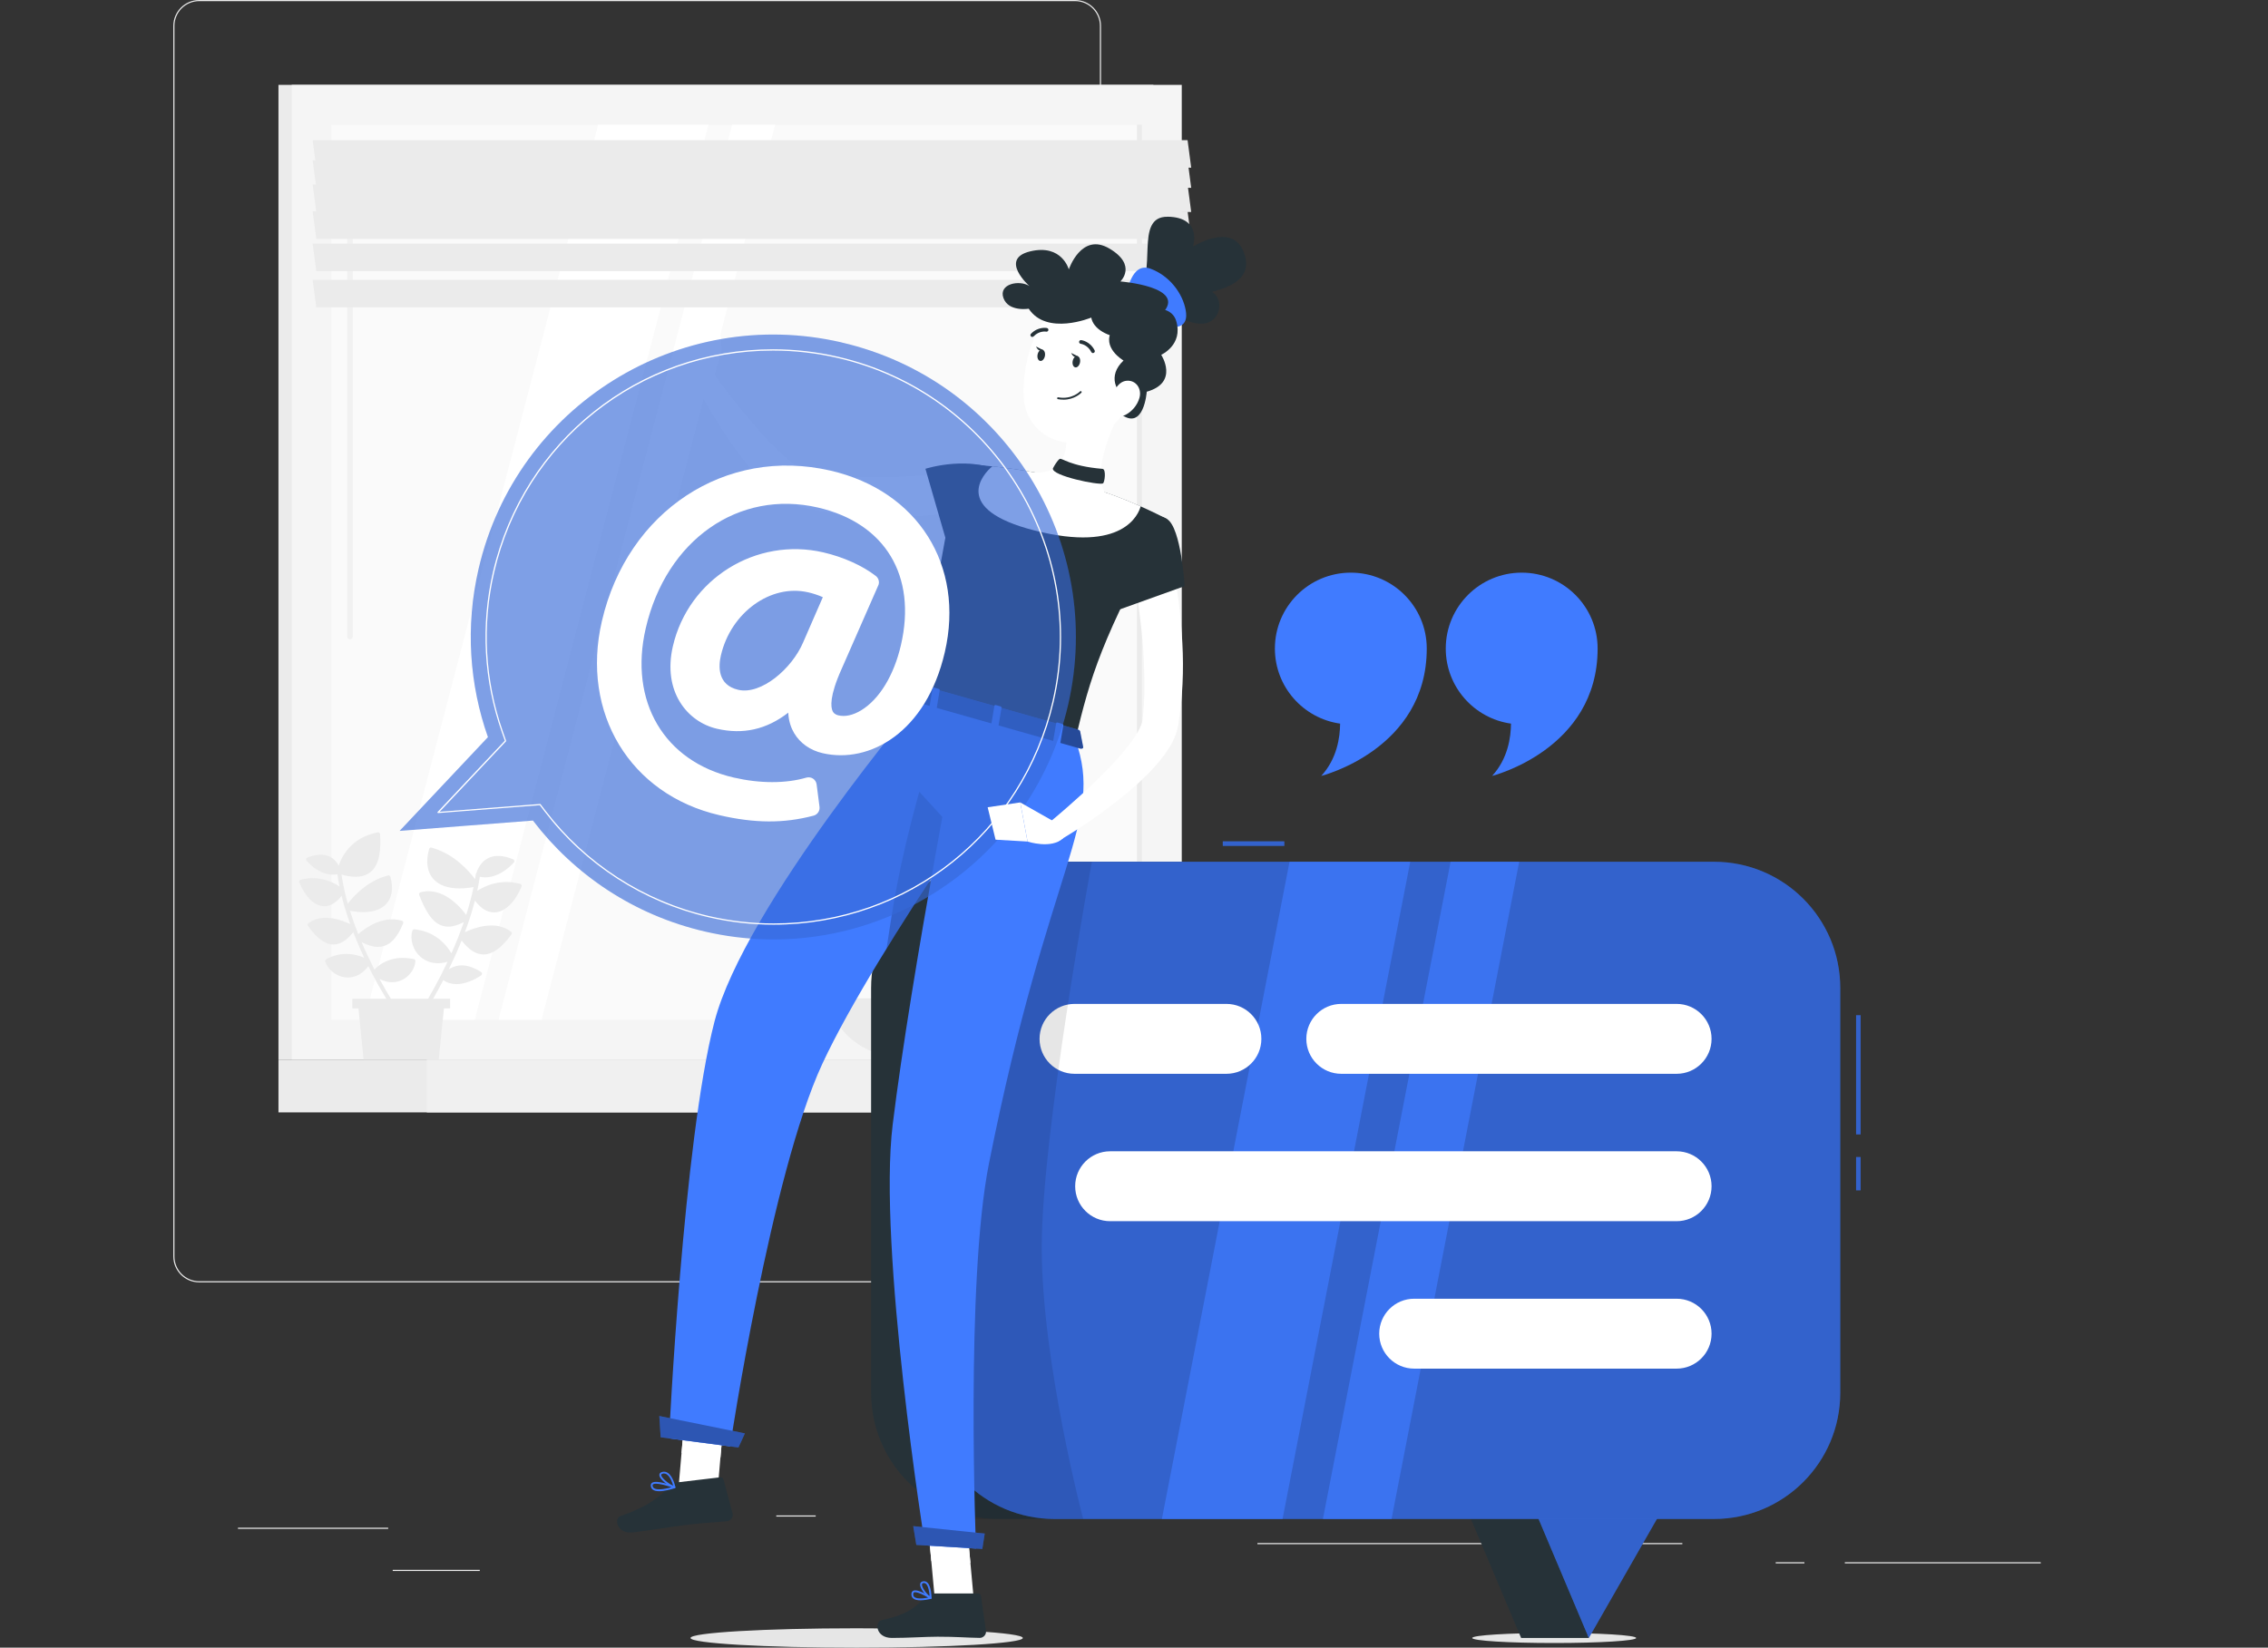 <svg width="1006" height="731" viewBox="0 0 1006 731" fill="none" xmlns="http://www.w3.org/2000/svg">
<rect x="0" y="0" width="1006" height="731" fill="#333333" stroke="none"/>
<g clip-path="url(#clip0_206_1122)">
<path d="M172.187 677.797H105.55V678.3H172.187V677.797Z" fill="#EBEBEB"/>
<path d="M361.818 672.346H344.334V672.849H361.818V672.346Z" fill="#EBEBEB"/>
<path d="M212.809 696.484H174.199V696.986H212.809V696.484Z" fill="#EBEBEB"/>
<path d="M905.199 693.104H818.301V693.607H905.199V693.104Z" fill="#EBEBEB"/>
<path d="M800.374 693.104H787.638V693.607H800.374V693.104Z" fill="#EBEBEB"/>
<path d="M746.231 684.596H557.747V685.099H746.231V684.596Z" fill="#EBEBEB"/>
<path d="M476.864 568.938H88.367C82.029 568.938 76.879 563.788 76.879 557.452V11.485C76.879 5.149 82.029 0 88.367 0H476.884C483.222 0 488.373 5.149 488.373 11.485V557.452C488.373 563.788 483.222 568.938 476.884 568.938H476.864ZM88.367 0.503C82.311 0.503 77.382 5.431 77.382 11.485V557.452C77.382 563.507 82.311 568.435 88.367 568.435H476.884C482.94 568.435 487.87 563.507 487.87 557.452V11.485C487.87 5.431 482.94 0.503 476.884 0.503H88.367Z" fill="#EBEBEB"/>
<path d="M511.591 37.654H123.517V470.095H511.591V37.654Z" fill="#EBEBEB"/>
<path d="M524.186 37.654H129.392V470.095H524.186V37.654Z" fill="#F5F5F5"/>
<path d="M511.591 470.095H123.517V493.529H511.591V470.095Z" fill="#EBEBEB"/>
<path d="M584.104 470.095H189.309V493.529H584.104V470.095Z" fill="#F0F0F0"/>
<path d="M506.541 55.315H147.057V452.455H506.541V55.315Z" fill="#FAFAFA"/>
<path d="M161.664 452.455L265.322 55.315H314.254L210.596 452.455H161.664Z" fill="white"/>
<path d="M155.246 283.614C154.542 283.614 153.978 283.051 153.978 282.347V66.8C153.978 66.096 154.542 65.533 155.246 65.533C155.95 65.533 156.514 66.096 156.514 66.8V282.367C156.514 283.071 155.95 283.634 155.246 283.634V283.614Z" fill="#F1F1F1"/>
<path d="M221.119 452.455L324.757 55.315H343.831L240.193 452.455H221.119Z" fill="white"/>
<path d="M506.541 55.315H504.308V452.455H506.541V55.315Z" fill="#EBEBEB"/>
<path d="M528.371 74.383H140.297L138.667 62.174H526.762L528.371 74.383Z" fill="#EBEBEB"/>
<path d="M528.371 83.314H140.297L138.667 71.105H526.762L528.371 83.314Z" fill="#EBEBEB"/>
<path d="M528.371 94.055H140.297L138.667 81.846H526.762L528.371 94.055Z" fill="#EBEBEB"/>
<path d="M528.371 105.983H140.297L138.667 93.774H526.762L528.371 105.983Z" fill="#EBEBEB"/>
<path d="M528.371 120.285H140.297L138.667 108.075H526.762L528.371 120.285Z" fill="#EBEBEB"/>
<path d="M528.371 136.356H140.297L138.667 124.146H526.762L528.371 136.356Z" fill="#EBEBEB"/>
<path d="M156.272 443.102H199.651V447.386H196.915L194.641 470.095H161.262L159.008 447.386H156.272V443.102Z" fill="#EBEBEB"/>
<path d="M153.073 403.275C153.073 403.275 153.073 403.215 153.073 403.174C152.51 401.284 151.987 399.393 151.524 397.462C148.687 401.143 145.93 402.068 143.878 402.068C143.657 402.068 143.436 402.068 143.214 402.028C139.15 401.626 135.247 397.683 132.772 391.468C132.671 391.226 132.691 390.965 132.812 390.744C132.933 390.522 133.134 390.361 133.376 390.301C141.303 388.229 147.6 391.307 150.598 393.278C150.236 391.468 149.914 389.657 149.673 387.847C149.009 387.968 148.365 388.048 147.721 388.048C141.081 388.048 136.192 382.135 135.971 381.833C135.79 381.612 135.73 381.33 135.81 381.069C135.87 380.807 136.072 380.586 136.333 380.485C140.297 378.916 143.657 378.776 146.313 380.083C147.963 380.888 149.27 382.255 150.236 384.046C151.665 379.761 155.87 371.575 167.539 369.281C167.801 369.221 168.042 369.282 168.243 369.442C168.445 369.603 168.565 369.825 168.586 370.086C168.928 376.12 168.746 383.502 164.199 387.002C162.489 388.33 160.316 388.994 157.68 388.994C155.85 388.994 153.777 388.652 151.484 388.028C152.107 392.353 153.073 396.677 154.28 400.922C156.634 397.804 162.791 390.804 172.127 388.41C172.589 388.29 173.072 388.571 173.193 389.034C174.561 394.223 173.857 398.447 171.161 401.223C168.948 403.516 165.467 404.683 161.081 404.683C159.27 404.683 157.318 404.482 155.226 404.08C156.332 407.64 157.58 411.099 158.908 414.438C161.624 412.045 169.592 405.95 178.263 408.485C178.505 408.545 178.706 408.726 178.806 408.947C178.907 409.168 178.927 409.43 178.827 409.651C176.473 415.404 173.797 418.582 170.416 419.688C169.531 419.97 168.606 420.111 167.64 420.111C165.507 420.111 163.113 419.407 160.377 417.979C162.248 422.384 164.219 426.487 166.111 430.168C168.143 427.955 173.716 423.43 183.595 425.522C184.038 425.622 184.319 426.024 184.279 426.467C183.957 430.047 181.422 433.467 177.961 434.955C176.996 435.378 175.607 435.78 173.897 435.78C172.288 435.78 170.396 435.398 168.324 434.332C172.71 442.398 176.211 447.527 176.291 447.647C176.573 448.05 176.473 448.593 176.07 448.874C175.929 448.975 175.748 449.035 175.567 449.035C175.285 449.035 175.024 448.895 174.843 448.653C174.742 448.512 170.376 442.096 165.246 432.3C165.185 432.22 165.145 432.119 165.105 432.039C164.541 430.952 163.958 429.806 163.374 428.639C160.98 431.898 157.781 433.688 154.341 433.688C153.978 433.688 153.596 433.668 153.214 433.628C149.19 433.185 145.508 430.309 144.281 426.648C144.14 426.246 144.321 425.803 144.683 425.602C151.725 421.68 158.204 423.45 161.564 424.938C160.296 422.263 159.049 419.427 157.841 416.47C157.761 416.369 157.721 416.229 157.701 416.108C157.359 415.263 157.037 414.418 156.695 413.574C153.777 417.234 150.9 419.045 147.902 419.045C144.26 419.045 140.558 416.349 136.615 410.818C136.333 410.436 136.414 409.893 136.796 409.611C142.993 404.944 151.504 408.123 155.347 409.993C154.562 407.801 153.817 405.568 153.153 403.315C153.153 403.315 153.153 403.315 153.133 403.275H153.073Z" fill="#EBEBEB"/>
<path d="M198.524 426.688C197.075 427.111 195.627 427.352 194.259 427.352C191.321 427.352 188.645 426.386 186.492 424.476C183.173 421.539 181.724 416.872 182.911 412.91C183.032 412.507 183.414 412.246 183.837 412.286C193.514 413.312 198.363 419.729 200.234 422.967C202.186 418.582 204.077 413.936 205.727 409.108C203.172 410.436 200.878 411.12 198.826 411.12C197.84 411.12 196.894 410.959 195.989 410.657C191.221 409.028 188.323 403.174 185.929 397.06C185.828 396.838 185.848 396.577 185.969 396.356C186.07 396.134 186.271 395.973 186.512 395.893C196.351 393.157 204.319 402.551 206.793 405.91C208.081 401.867 209.188 397.723 210.053 393.56C207.84 393.962 205.747 394.163 203.836 394.163C198.826 394.163 194.902 392.815 192.408 390.18C189.47 387.063 188.746 382.376 190.335 376.663C190.456 376.201 190.939 375.919 191.402 376.06C201.441 378.796 208.041 386.439 210.697 390.04C210.817 389.295 210.958 388.551 211.059 387.807C211.079 387.606 211.18 387.445 211.32 387.304C212.367 384.126 214.218 381.813 216.692 380.646C219.63 379.258 223.292 379.459 227.618 381.25C227.879 381.35 228.06 381.571 228.141 381.853C228.201 382.115 228.141 382.416 227.96 382.617C227.698 382.919 222.346 389.255 215.123 389.255C214.379 389.255 213.594 389.155 212.829 389.014C212.507 391.086 212.125 393.157 211.683 395.229C214.982 393.097 221.984 389.738 230.756 392.152C230.998 392.212 231.199 392.393 231.32 392.614C231.42 392.836 231.44 393.097 231.34 393.338C228.543 400.137 224.197 404.421 219.731 404.784C219.529 404.784 219.328 404.804 219.107 404.804C216.833 404.804 213.775 403.758 210.656 399.574C209.429 404.361 207.9 409.048 206.21 413.574C210.435 411.582 219.912 408.123 226.692 413.372C227.074 413.654 227.135 414.197 226.873 414.579C222.487 420.553 218.443 423.45 214.459 423.45H214.359C211.059 423.41 207.92 421.378 204.761 417.275C202.95 421.76 201.019 426.045 199.087 430.007C203.313 427.392 207.94 427.794 213.413 431.254C213.654 431.415 213.815 431.677 213.815 431.958C213.815 432.24 213.695 432.521 213.453 432.702C213.151 432.924 207.92 436.625 202.427 436.625C200.456 436.625 198.464 436.142 196.633 434.855C190.134 447.326 184.279 455.693 184.158 455.854C183.977 456.116 183.676 456.256 183.374 456.256C183.173 456.256 182.991 456.196 182.81 456.075C182.368 455.774 182.267 455.17 182.589 454.728C182.73 454.527 190.878 442.921 198.544 426.668L198.524 426.688Z" fill="#EBEBEB"/>
<path d="M368.478 442.941C368.478 457.946 384.695 470.095 404.694 470.095C424.693 470.095 440.91 457.946 440.91 442.941H368.478Z" fill="#EBEBEB"/>
<path d="M689.372 728.948C709.451 728.948 725.728 727.949 725.728 726.716C725.728 725.482 709.451 724.483 689.372 724.483C669.292 724.483 653.015 725.482 653.015 726.716C653.015 727.949 669.292 728.948 689.372 728.948Z" fill="#E6E6E6"/>
<path d="M760.234 382.336H442.399C411.463 382.336 386.385 407.407 386.385 438.334V617.916C386.385 648.844 411.463 673.915 442.399 673.915H760.234C791.17 673.915 816.248 648.844 816.248 617.916V438.334C816.248 407.407 791.17 382.336 760.234 382.336Z" fill="#263238"/>
<path d="M704.804 726.716H674.724L613.6 581.932H659.634L704.804 726.716Z" fill="#263238"/>
<path d="M825.302 513.341H823.29V528.105H825.302V513.341Z" fill="#407BFF"/>
<path opacity="0.2" d="M825.302 513.341H823.29V528.105H825.302V513.341Z" fill="black"/>
<path d="M825.302 450.423H823.29V503.284H825.302V450.423Z" fill="#407BFF"/>
<path opacity="0.2" d="M825.302 450.423H823.29V503.284H825.302V450.423Z" fill="black"/>
<path d="M569.678 373.284H542.395V375.296H569.678V373.284Z" fill="#407BFF"/>
<path opacity="0.2" d="M569.678 373.284H542.395V375.296H569.678V373.284Z" fill="black"/>
<path d="M787.577 581.932L704.743 726.716L643.619 581.932H787.577Z" fill="#407BFF"/>
<path opacity="0.2" d="M787.597 581.932L704.763 726.716L643.639 581.932H787.597Z" fill="black"/>
<path d="M760.254 382.336H467.71C436.774 382.336 411.695 407.407 411.695 438.334V617.916C411.695 648.844 436.774 673.915 467.71 673.915H760.254C791.19 673.915 816.268 648.844 816.268 617.916V438.334C816.268 407.407 791.19 382.336 760.254 382.336Z" fill="#407BFF"/>
<path opacity="0.2" d="M760.254 382.336H467.71C436.774 382.336 411.695 407.407 411.695 438.334V617.916C411.695 648.844 436.774 673.915 467.71 673.915H760.254C791.19 673.915 816.268 648.844 816.268 617.916V438.334C816.268 407.407 791.19 382.336 760.254 382.336Z" fill="black"/>
<path opacity="0.7" d="M568.893 673.915H515.374L571.991 382.336H625.531L568.893 673.915Z" fill="#407BFF"/>
<path opacity="0.7" d="M617.241 673.915H586.8L643.438 382.336H673.859L617.241 673.915Z" fill="#407BFF"/>
<path d="M743.675 476.411H594.948C586.377 476.411 579.436 469.472 579.436 460.903C579.436 452.334 586.377 445.395 594.948 445.395H743.675C752.247 445.395 759.188 452.334 759.188 460.903C759.188 469.472 752.247 476.411 743.675 476.411Z" fill="white"/>
<path d="M543.985 476.411H476.623C468.052 476.411 461.11 469.472 461.11 460.903C461.11 452.334 468.052 445.395 476.623 445.395H543.985C552.556 445.395 559.497 452.334 559.497 460.903C559.497 469.472 552.556 476.411 543.985 476.411Z" fill="white"/>
<path d="M743.675 541.803H492.417C483.846 541.803 476.904 534.864 476.904 526.295C476.904 517.726 483.846 510.787 492.417 510.787H743.675C752.247 510.787 759.188 517.726 759.188 526.295C759.188 534.864 752.247 541.803 743.675 541.803Z" fill="white"/>
<path d="M743.676 607.216H627.281C618.71 607.216 611.769 600.276 611.769 591.707C611.769 583.139 618.71 576.199 627.281 576.199H743.676C752.247 576.199 759.188 583.139 759.188 591.707C759.188 600.276 752.247 607.216 743.676 607.216Z" fill="white"/>
<path opacity="0.1" d="M484.329 382.336C484.329 382.336 462.076 502.62 462.076 553.429C462.076 604.239 480.466 673.915 480.466 673.915H421.715L417.812 607.92C414.17 546.188 420.267 484.276 435.92 424.455L446.946 382.316H484.349L484.329 382.336Z" fill="black"/>
<path d="M453.686 726.716C453.686 729.089 420.689 731.02 379.986 731.02C339.284 731.02 306.287 729.089 306.287 726.716C306.287 724.342 339.284 722.411 379.986 722.411C420.689 722.411 453.686 724.342 453.686 726.716Z" fill="#E6E6E6"/>
<path d="M428.415 226.851C422.178 227.837 416.343 228.339 410.307 228.782C404.311 229.184 398.296 229.285 392.26 229.245C380.127 229.184 368.136 227.937 355.722 225.161C351.174 223.975 348.036 221.943 345.239 219.891C342.483 217.799 340.108 215.587 337.875 213.334C333.449 208.808 329.686 204.021 326.125 199.153C319.123 189.317 313.007 179.26 307.635 168.579L315.18 164.074C318.56 168.62 322.041 173.266 325.622 177.731C329.143 182.237 332.785 186.642 336.547 190.826C340.269 195.03 344.153 199.073 348.136 202.613C350.128 204.363 352.16 205.972 354.152 207.259C356.124 208.527 358.116 209.472 359.263 209.613C364.373 210.458 369.987 211.162 375.479 211.443C381.033 211.685 386.606 211.846 392.219 211.745C397.833 211.665 403.446 211.363 409.08 210.961C414.653 210.598 420.427 209.975 425.719 209.331L428.415 226.871V226.851Z" fill="white"/>
<path d="M446.523 210.518C431.212 201.285 410.488 207.984 410.488 207.984L420.971 244.25C420.971 244.25 437.55 239.583 444.048 232.523C450.829 225.181 455.738 216.09 446.523 210.538V210.518Z" fill="#263238"/>
<path d="M316.488 167.875L320.19 155.404L302.665 157.577C302.665 157.577 304.396 165.703 309.043 171.234L316.488 167.875Z" fill="white"/>
<path d="M318.922 140.882L304.335 143.497L302.665 157.597L320.19 155.424L318.922 140.882Z" fill="white"/>
<path d="M518.01 96.147C533.502 96.469 529.156 109.403 529.156 109.403C529.156 109.403 546.037 98.742 551.409 111.213C556.781 123.664 544.689 127.606 537.606 129.477C542.053 132.031 542.274 140.298 536.037 143.034C529.8 145.77 519.358 138.267 511.471 138.388L503.724 129.195C514.267 122.356 502.517 95.845 518.01 96.167V96.147Z" fill="#263238"/>
<path d="M515.595 144.764C522.355 145.93 527.265 145.106 525.937 137.643C524.609 130.181 518.814 122.356 510.283 119.198C501.752 116.04 499.841 130.141 499.841 130.141L515.595 144.764Z" fill="#407BFF"/>
<path d="M317.896 666.03L300.633 664.039L304.074 623.951L321.337 625.942L317.896 666.03Z" fill="white"/>
<path d="M432.238 712.998L414.895 712.193L411.172 671.783L428.516 672.567L432.238 712.998Z" fill="white"/>
<path d="M414.231 706.963H433.747C434.451 706.963 435.035 707.446 435.135 708.15L437.348 723.578C437.57 725.187 436.202 726.695 434.572 726.675C427.771 726.555 424.492 726.152 415.901 726.152C410.629 726.152 402.903 726.695 395.62 726.695C388.336 726.695 387.934 719.494 390.972 718.831C404.573 715.914 406.726 711.871 411.313 708.009C412.138 707.305 413.184 706.943 414.21 706.943L414.231 706.963Z" fill="#263238"/>
<path d="M300.05 657.723L319.425 655.43C320.129 655.35 320.753 655.772 320.934 656.436L324.958 671.501C325.381 673.07 324.194 674.74 322.564 674.901C315.804 675.585 312.484 675.565 303.973 676.59C298.722 677.214 287.957 679.044 280.714 679.889C273.632 680.734 272.244 673.634 275.181 672.628C288.36 668.122 293.189 663.476 297.293 659.111C298.038 658.326 299.024 657.824 300.05 657.703V657.723Z" fill="#263238"/>
<path d="M304.094 623.971L302.303 644.628L319.566 646.62L321.357 625.962L304.094 623.971Z" fill="white"/>
<path d="M428.516 672.588L411.152 671.783L413.104 692.622L430.447 693.426L428.516 672.588Z" fill="white"/>
<path d="M429.703 205.912C429.703 205.912 420.951 206.455 409.1 308.998C436.021 316.622 463.867 324.507 476.965 328.228C483.645 300.289 488.453 283.252 517.708 230.331C517.708 230.331 504.368 223.21 489.962 218.363C478.695 214.581 469.44 211.564 459.138 209.633C445.557 207.099 429.683 205.912 429.683 205.912H429.703Z" fill="#263238"/>
<path d="M496.763 182.8C492.014 192.153 484.912 209.774 489.982 218.363C489.982 218.363 484.429 227.656 465.999 222.426C445.738 216.693 459.159 209.633 459.159 209.633C470.969 210.136 473.001 201.849 473.263 193.602L496.763 182.82V182.8Z" fill="white"/>
<path d="M440.185 206.897C445.738 207.501 452.72 208.426 459.159 209.613C469.46 211.544 478.715 214.561 489.982 218.343C495.757 220.274 501.33 222.567 505.958 224.638C505.052 227.997 498.352 245.417 458.816 235.339C421.876 225.926 435.98 210.297 440.185 206.877V206.897Z" fill="white"/>
<path d="M487.186 187.205L473.283 193.582C473.222 195.533 473.061 197.484 472.679 199.314C477.085 199.898 484.51 197.926 486.22 193.622C487.065 191.49 487.246 188.332 487.186 187.185V187.205Z" fill="white"/>
<path d="M505.595 160.775C501.451 177.51 500.042 184.671 489.902 191.791C474.651 202.492 455.014 193.743 454.068 176.122C453.223 160.252 460.144 135.572 477.951 131.87C495.495 128.23 509.74 144.06 505.595 160.795V160.775Z" fill="white"/>
<path d="M500.163 176.927C495.113 174.312 491.069 166.829 498.352 159.95C498.352 159.95 488.373 154.218 493.342 146.293C498.312 138.388 518.573 131.83 521.732 142.431C524.891 153.031 515.072 157.416 515.072 157.416C515.072 157.416 523.14 169.726 508.654 173.789C508.654 173.789 507.406 191.57 497.024 183.645L500.183 176.907L500.163 176.927Z" fill="#263238"/>
<path d="M505.414 176.525C504.428 179.964 501.954 182.619 499.358 183.987C495.455 186.059 492.558 182.8 492.859 178.637C493.121 174.875 495.475 169.263 499.761 168.921C503.986 168.579 506.561 172.602 505.414 176.525Z" fill="white"/>
<path d="M409.1 308.998C409.1 308.998 330.27 401.947 316.93 453.199C303.047 506.502 296.75 638.172 296.75 638.172L323.831 641.712C323.831 641.712 341.939 521.166 364.715 472.066C388.98 419.749 458.796 323.099 458.796 323.099L409.1 309.019V308.998Z" fill="#407BFF"/>
<path d="M327.554 642.195L293.048 637.669L292.444 628.235L330.411 635.939L327.554 642.195Z" fill="#407BFF"/>
<path opacity="0.3" d="M327.554 642.195L293.048 637.669L292.444 628.235L330.411 635.939L327.554 642.195Z" fill="black"/>
<path opacity="0.2" d="M407.752 351.259C398.557 384.528 395.962 402.873 393.245 420.855C400.428 409.189 408.034 397.381 415.418 386.198C418.094 380.284 420.83 374.431 423.526 368.738C423.526 368.678 423.566 368.598 423.586 368.537L407.752 351.279V351.259Z" fill="black"/>
<path d="M427.027 314.067C427.027 314.067 404.211 431.475 395.962 498.939C389.282 553.429 410.307 685.642 410.307 685.642L432.922 687.03C432.922 687.03 428.154 568.958 438.676 516.157C465.275 382.577 490.143 364.635 476.985 328.208L427.047 314.047L427.027 314.067Z" fill="#407BFF"/>
<path d="M435.719 687.211L406.444 685.421L405.076 677.093L436.785 680.392L435.719 687.211Z" fill="#407BFF"/>
<path opacity="0.3" d="M435.719 687.211L406.444 685.421L405.076 677.093L436.785 680.392L435.719 687.211Z" fill="black"/>
<path d="M479.118 324.527L480.466 331.466C480.566 332.009 479.882 332.331 479.097 332.11L407.933 311.935C407.329 311.754 406.907 311.312 406.967 310.929L408.074 304.674C408.154 304.231 408.778 304.03 409.442 304.231L478.172 323.702C478.675 323.843 479.057 324.185 479.138 324.527H479.118Z" fill="#407BFF"/>
<path opacity="0.4" d="M479.118 324.527L480.466 331.466C480.566 332.009 479.882 332.331 479.097 332.11L407.933 311.935C407.329 311.754 406.907 311.312 406.967 310.929L408.074 304.674C408.154 304.231 408.778 304.03 409.442 304.231L478.172 323.702C478.675 323.843 479.057 324.185 479.138 324.527H479.118Z" fill="black"/>
<path d="M467.709 329.596L469.54 330.119C469.903 330.219 470.245 330.119 470.285 329.877L471.653 321.751C471.693 321.51 471.432 321.228 471.049 321.127L469.218 320.605C468.856 320.504 468.514 320.605 468.474 320.846L467.106 328.972C467.066 329.214 467.327 329.495 467.689 329.596H467.709Z" fill="#407BFF"/>
<path d="M412.883 314.067L414.713 314.59C415.076 314.691 415.418 314.59 415.458 314.349L416.826 306.223C416.866 305.981 416.605 305.7 416.243 305.599L414.412 305.076C414.049 304.976 413.707 305.076 413.667 305.317L412.299 313.444C412.259 313.685 412.52 313.967 412.883 314.067Z" fill="#407BFF"/>
<path d="M440.306 321.831L442.137 322.354C442.499 322.455 442.841 322.354 442.881 322.113L444.25 313.987C444.29 313.745 444.028 313.464 443.666 313.363L441.835 312.84C441.473 312.74 441.131 312.84 441.091 313.082L439.723 321.208C439.682 321.449 439.944 321.731 440.306 321.831Z" fill="#407BFF"/>
<path d="M479.057 160.795C478.796 162.163 477.87 163.148 476.965 162.988C476.059 162.827 475.536 161.58 475.798 160.192C476.059 158.824 476.985 157.838 477.89 157.999C478.796 158.16 479.319 159.407 479.057 160.795Z" fill="#263238"/>
<path d="M463.484 157.939C463.223 159.307 462.297 160.292 461.392 160.131C460.486 159.97 459.963 158.723 460.225 157.335C460.486 155.968 461.412 154.982 462.317 155.143C463.223 155.304 463.746 156.551 463.484 157.939Z" fill="#263238"/>
<path d="M462.68 155.304L459.541 153.735C459.541 153.735 460.768 156.631 462.68 155.304Z" fill="#263238"/>
<path d="M467.166 161.057C467.166 161.057 463.746 166.548 460.647 168.941C462.156 170.973 465.396 170.772 465.396 170.772L467.186 161.057H467.166Z" fill="white"/>
<path d="M471.653 177.309C470.888 177.309 470.084 177.249 469.239 177.088C469.017 177.048 468.856 176.826 468.917 176.605C468.957 176.384 469.178 176.243 469.4 176.283C475.436 177.389 479.057 173.688 479.077 173.648C479.238 173.487 479.5 173.487 479.661 173.648C479.822 173.809 479.822 174.071 479.661 174.232C479.52 174.372 476.643 177.329 471.653 177.329V177.309Z" fill="#263238"/>
<path d="M484.811 156.651C484.51 156.651 484.228 156.491 484.067 156.189C482.417 152.91 479.419 152.548 479.379 152.528C478.936 152.488 478.594 152.065 478.655 151.623C478.715 151.18 479.097 150.838 479.56 150.899C479.721 150.899 483.484 151.381 485.536 155.445C485.737 155.847 485.576 156.35 485.174 156.551C485.053 156.611 484.932 156.631 484.811 156.631V156.651Z" fill="#263238"/>
<path d="M457.871 149.491C457.67 149.491 457.448 149.41 457.308 149.249C456.986 148.927 456.965 148.405 457.308 148.083C460.466 144.804 464.209 145.488 464.37 145.528C464.812 145.609 465.114 146.051 465.013 146.494C464.933 146.936 464.49 147.218 464.048 147.137C463.887 147.117 460.989 146.634 458.474 149.229C458.314 149.39 458.092 149.471 457.891 149.471L457.871 149.491Z" fill="#263238"/>
<path d="M519.84 249.359C521.209 255.514 522.054 261.307 522.879 267.301C523.643 273.255 524.106 279.269 524.448 285.283C525.112 297.392 524.609 309.441 522.577 321.992C521.671 326.599 519.84 329.857 517.949 332.774C516.038 335.65 513.965 338.164 511.853 340.518C507.607 345.204 503.04 349.247 498.393 353.089C488.997 360.672 479.339 367.391 468.997 373.405L464.028 366.144C468.374 362.503 472.8 358.742 477.025 354.9C481.311 351.118 485.496 347.216 489.439 343.193C493.423 339.21 497.205 335.107 500.485 330.903C502.115 328.811 503.604 326.679 504.75 324.627C505.897 322.596 506.722 320.524 506.803 319.377C507.346 314.228 507.688 308.576 507.648 303.085C507.567 297.533 507.366 291.961 506.944 286.37C506.521 280.778 505.877 275.186 505.133 269.594C504.429 264.063 503.463 258.33 502.497 253.08L519.861 249.319L519.84 249.359Z" fill="white"/>
<path d="M517.728 230.331C523.945 234.334 525.474 260.04 525.474 260.04L493.745 271.425C493.745 271.425 489.66 249.158 495.012 241.193C500.586 232.885 510.625 225.785 517.728 230.331Z" fill="#263238"/>
<path d="M408.275 710.001C406.947 710.001 405.7 709.779 404.975 709.095C404.392 708.572 404.171 707.828 404.291 706.903C404.392 706.219 404.794 705.897 405.116 705.756C407.128 704.831 412.42 708.251 413.003 708.633C413.144 708.733 413.205 708.894 413.184 709.055C413.164 709.216 413.044 709.337 412.883 709.377C411.655 709.659 409.905 710.001 408.295 710.001H408.275ZM405.961 706.4C405.76 706.4 405.579 706.42 405.438 706.501C405.297 706.561 405.136 706.682 405.096 707.024C405.016 707.667 405.136 708.15 405.519 708.492C406.404 709.297 408.678 709.397 411.696 708.794C409.824 707.667 407.289 706.42 405.961 706.42V706.4Z" fill="#407BFF"/>
<path d="M412.782 709.397C412.782 709.397 412.641 709.397 412.581 709.337C410.931 708.391 407.772 704.65 408.154 702.699C408.235 702.317 408.517 701.673 409.543 701.552C410.186 701.472 410.79 701.653 411.293 702.096C413.184 703.765 413.204 708.774 413.204 708.975C413.204 709.115 413.124 709.256 413.003 709.337C412.943 709.377 412.862 709.397 412.802 709.397H412.782ZM409.824 702.357C409.824 702.357 409.704 702.357 409.643 702.357C409.12 702.417 408.999 702.659 408.959 702.84C408.718 704.027 410.689 706.843 412.339 708.17C412.239 706.501 411.856 703.705 410.73 702.699C410.448 702.458 410.166 702.337 409.824 702.337V702.357Z" fill="#407BFF"/>
<path d="M292.404 661.605C291.297 661.605 290.311 661.424 289.627 660.941C289.004 660.499 288.682 659.855 288.662 659.03C288.662 658.548 288.843 658.125 289.225 657.864C291.197 656.456 298.5 659.151 299.325 659.473C299.486 659.533 299.587 659.694 299.587 659.875C299.587 660.056 299.466 660.197 299.305 660.257C297.474 660.841 294.677 661.605 292.424 661.605H292.404ZM290.955 658.266C290.392 658.266 289.949 658.347 289.688 658.528C289.527 658.648 289.466 658.789 289.466 659.01C289.466 659.574 289.688 659.976 290.09 660.257C291.257 661.062 294.114 660.901 297.856 659.815C295.603 659.051 292.686 658.266 290.955 658.266Z" fill="#407BFF"/>
<path d="M299.164 660.257C299.164 660.257 299.084 660.257 299.044 660.257C296.871 659.574 292.364 656.335 292.464 654.344C292.464 653.881 292.746 653.258 293.853 653.016C294.678 652.835 295.462 652.976 296.207 653.459C298.581 655.008 299.547 659.594 299.587 659.795C299.607 659.936 299.567 660.076 299.466 660.177C299.386 660.237 299.285 660.278 299.184 660.278L299.164 660.257ZM294.537 653.74C294.376 653.74 294.195 653.74 294.034 653.801C293.289 653.962 293.289 654.263 293.289 654.364C293.229 655.551 296.347 658.165 298.581 659.171C298.219 657.844 297.313 655.128 295.764 654.123C295.382 653.861 294.979 653.74 294.557 653.74H294.537Z" fill="#407BFF"/>
<path opacity="0.6" d="M373.266 151.904C301.056 135.209 228.986 180.185 212.286 252.356C206.331 278.103 208.242 303.829 216.431 327.041L177.257 368.638L236.39 364.052C254.679 388.008 281.097 405.99 312.765 413.312C384.976 430.007 457.046 385.031 473.746 312.86C490.445 240.67 445.457 168.62 373.266 151.925V151.904Z" fill="#407BFF"/>
<path opacity="0.1" d="M373.266 151.904C301.056 135.209 228.986 180.185 212.286 252.356C206.331 278.103 208.242 303.829 216.431 327.041L177.257 368.638L236.39 364.052C254.679 388.008 281.097 405.99 312.765 413.312C384.976 430.007 457.046 385.031 473.746 312.86C490.445 240.67 445.457 168.62 373.266 151.925V151.904Z" fill="black"/>
<path d="M343.127 410.255C333.469 410.255 323.731 409.148 314.234 406.936C285.342 400.258 259.548 383.603 241.581 360.069L239.428 357.233L194.339 360.733C194.218 360.733 194.118 360.673 194.057 360.572C193.997 360.471 194.017 360.351 194.098 360.25L223.916 328.61L222.588 324.849C214.54 301.999 213.171 277.439 218.644 253.824C232.124 195.613 283.209 154.962 342.885 154.962C352.543 154.962 362.281 156.068 371.777 158.281C440.346 174.151 483.222 242.822 467.368 311.372C453.887 369.583 402.802 410.255 343.127 410.255ZM239.549 356.67C239.549 356.67 239.71 356.71 239.77 356.79L242.024 359.747C259.91 383.181 285.603 399.735 314.355 406.393C323.811 408.585 333.489 409.691 343.127 409.691C402.541 409.691 453.404 369.221 466.824 311.251C482.618 243.003 439.924 174.634 371.657 158.844C362.2 156.651 352.523 155.545 342.885 155.545C283.471 155.545 232.607 196.016 219.187 253.985C213.735 277.499 215.103 301.958 223.111 324.708L224.499 328.63C224.499 328.63 224.499 328.851 224.439 328.912L195.023 360.15L239.529 356.69H239.549V356.67Z" fill="white"/>
<path d="M389.563 259.778C390.227 258.29 389.765 256.54 388.477 255.534C382.562 250.948 374.071 247.126 365.218 245.075C335.32 238.155 305.381 256.842 298.46 286.732C293.832 306.726 304.798 320.263 318.017 323.32C329.586 325.995 340.008 323.662 349.645 316.179C349.826 320.162 351.013 323.179 352.261 325.271C354.897 329.736 359.383 332.894 364.896 334.162C385.56 338.949 410.81 325.09 419.079 289.367C427.993 250.908 407.148 217.779 368.417 208.808C321.88 198.047 278.28 226.75 266.972 275.588C257.556 316.3 279.447 352.486 319.063 361.658C334.777 365.299 347.674 365.359 360.872 361.879C362.603 361.417 363.729 359.747 363.508 357.977L362.22 347.98C362.079 346.954 361.496 346.029 360.631 345.446C359.766 344.883 358.679 344.722 357.673 345.003C348.519 347.679 337.05 347.658 325.401 344.963C294.577 337.822 278.903 311.211 286.428 278.726C295.502 239.563 327.634 217.035 362.824 225.181C392.642 232.081 406.746 255.454 399.623 286.189C396.505 299.645 390.087 310.185 381.998 315.133C378.397 317.326 374.815 318.11 371.818 317.366C370.188 316.944 369.624 316.139 369.323 315.516C368.478 313.725 367.854 308.918 373.306 296.789L389.563 259.738V259.778ZM358.438 262.775C360.772 263.319 362.945 264.043 364.977 264.948L356.225 285.042C351.255 296.688 337.614 308.395 327.453 306.042C318.178 303.889 318.661 295.562 319.767 290.775C324.173 271.767 341.879 258.954 358.458 262.796L358.438 262.775Z" fill="white"/>
<path d="M467.79 364.655L452.539 356.006L455.778 373.365C455.778 373.365 466.362 376.865 471.593 371.876L467.79 364.655Z" fill="white"/>
<path d="M438.093 358.158L441.594 372.54L455.778 373.365L452.539 356.006L438.093 358.158Z" fill="white"/>
<path d="M478.273 158.16L475.134 156.591C475.134 156.591 476.361 159.488 478.273 158.16Z" fill="#263238"/>
<path d="M499.841 150.195C491.21 149.672 484.912 145.87 484.047 140.902C484.047 140.902 464.289 149.109 456.301 136.959C456.301 136.959 447.308 138.468 445.075 132.192C442.841 125.917 452.217 124.026 456.644 126.942C456.644 126.942 442.922 114.874 456.986 111.515C471.07 108.155 474.088 119.54 474.088 119.54C474.088 119.54 479.621 102.885 492.115 110.288C504.59 117.69 496.964 124.871 496.964 124.871C496.964 124.871 526.782 127.184 515.676 138.91C504.569 150.637 499.841 150.195 499.841 150.195Z" fill="#263238"/>
<path d="M489.057 208.024C490.747 208.205 490.002 214.058 489.238 214.46C487.487 215.406 466.402 211.081 467.025 207.823C467.629 206.616 468.997 204.323 470.003 203.639C471.009 202.955 474.228 206.777 489.057 208.024Z" fill="#263238"/>
<path d="M599.174 254.066C580.563 254.066 565.493 269.152 565.493 287.737C565.493 304.714 578.088 318.734 594.425 321.047C594.385 327.142 593.037 336.676 586.055 344.239C586.055 344.239 632.855 332.573 632.855 287.737C632.855 269.132 617.765 254.066 599.174 254.066Z" fill="#407BFF"/>
<path d="M674.966 254.066C656.355 254.066 641.285 269.152 641.285 287.737C641.285 304.714 653.88 318.734 670.217 321.047C670.177 327.142 668.829 336.676 661.847 344.239C661.847 344.239 708.647 332.573 708.647 287.737C708.647 269.132 693.557 254.066 674.966 254.066Z" fill="#407BFF"/>
</g>
<defs>
<clipPath id="clip0_206_1122">
<rect width="1006" height="731" fill="white"/>
</clipPath>
</defs>
</svg>
